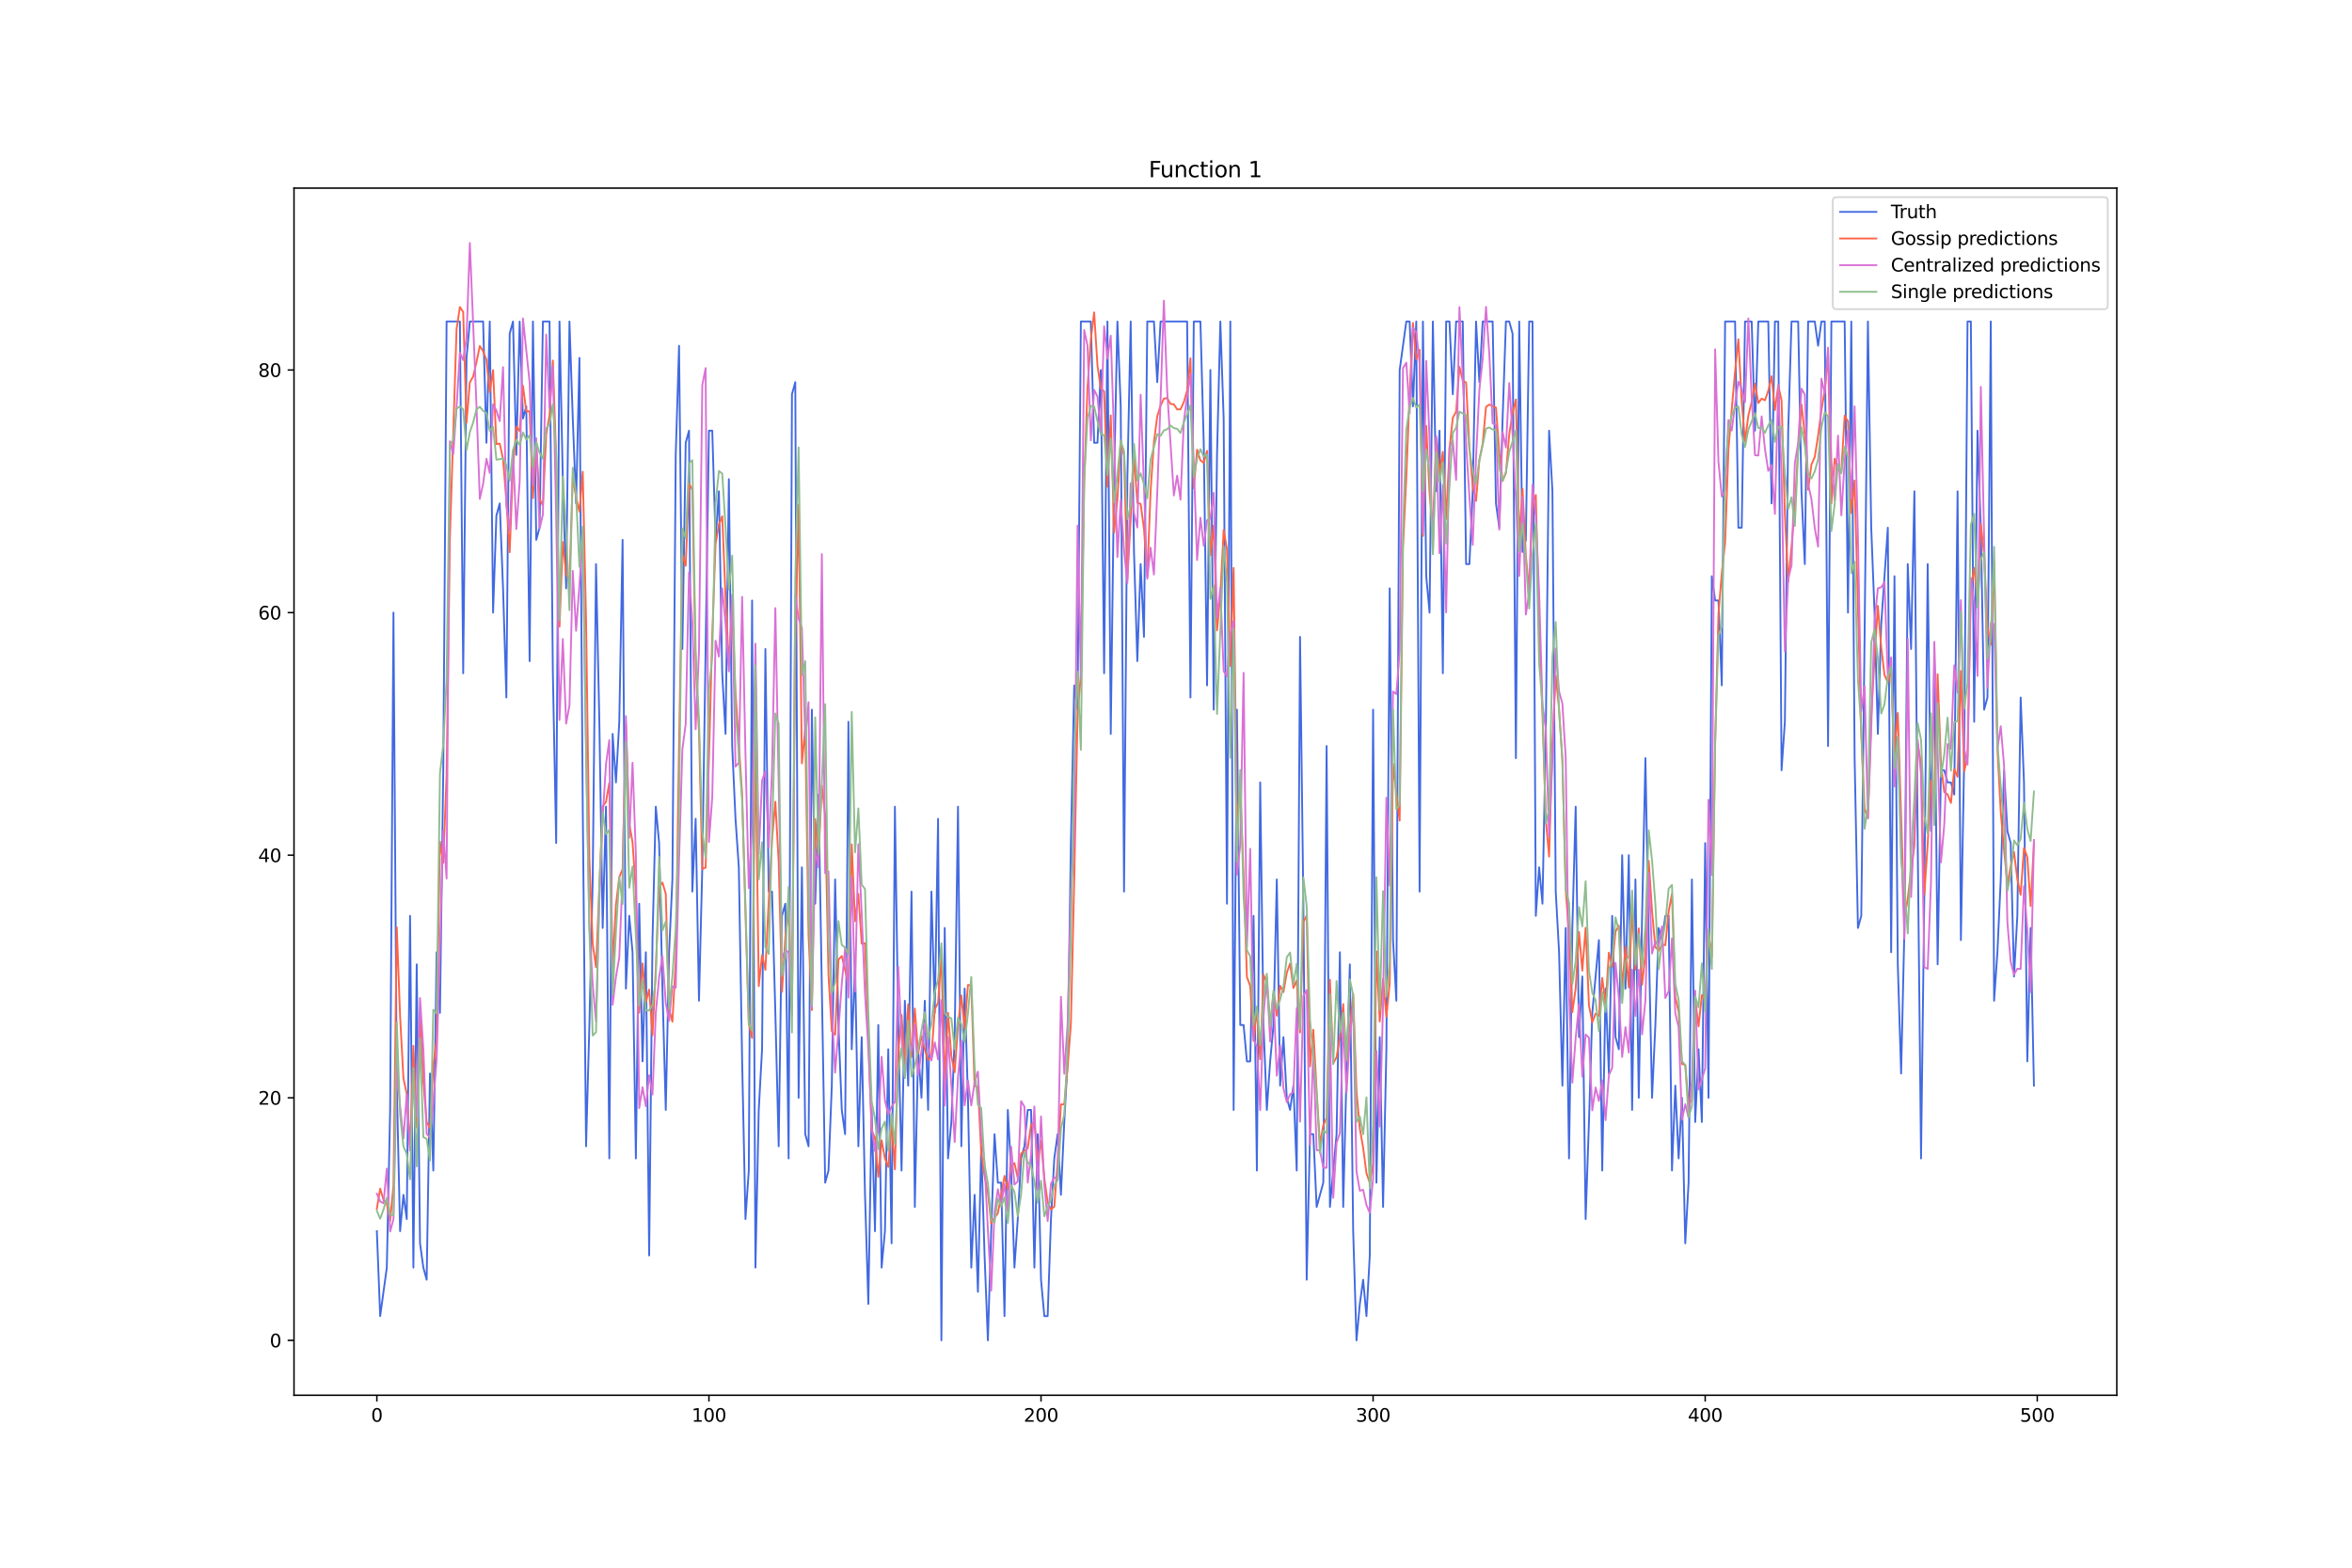 <?xml version="1.0" encoding="utf-8" standalone="no"?>
<!DOCTYPE svg PUBLIC "-//W3C//DTD SVG 1.1//EN"
  "http://www.w3.org/Graphics/SVG/1.1/DTD/svg11.dtd">
<svg xmlns:xlink="http://www.w3.org/1999/xlink" width="1296pt" height="864pt" viewBox="0 0 1296 864" xmlns="http://www.w3.org/2000/svg" version="1.1">
 <defs>
  <style type="text/css">*{stroke-linejoin: round; stroke-linecap: butt}</style>
 </defs>
 <g id="figure_1">
  <g id="patch_1">
   <path d="M 0 864 
L 1296 864 
L 1296 0 
L 0 0 
z
" style="fill: #ffffff"/>
  </g>
  <g id="axes_1">
   <g id="patch_2">
    <path d="M 162 768.96 
L 1166.4 768.96 
L 1166.4 103.68 
L 162 103.68 
z
" style="fill: #ffffff"/>
   </g>
   <g id="matplotlib.axis_1">
    <g id="xtick_1">
     <g id="line2d_1">
      <defs>
       <path id="m1668a99916" d="M 0 0 
L 0 3.5 
" style="stroke: #000000; stroke-width: 0.8"/>
      </defs>
      <g>
       <use xlink:href="#m1668a99916" x="207.655" y="768.96" style="stroke: #000000; stroke-width: 0.8"/>
      </g>
     </g>
     <g id="text_1">
      <!-- 0 -->
      <g transform="translate(204.473 783.558) scale(0.1 -0.1)">
       <defs>
        <path id="DejaVuSans-30" d="M 2034 4250 
Q 1547 4250 1301 3770 
Q 1056 3291 1056 2328 
Q 1056 1369 1301 889 
Q 1547 409 2034 409 
Q 2525 409 2770 889 
Q 3016 1369 3016 2328 
Q 3016 3291 2770 3770 
Q 2525 4250 2034 4250 
z
M 2034 4750 
Q 2819 4750 3233 4129 
Q 3647 3509 3647 2328 
Q 3647 1150 3233 529 
Q 2819 -91 2034 -91 
Q 1250 -91 836 529 
Q 422 1150 422 2328 
Q 422 3509 836 4129 
Q 1250 4750 2034 4750 
z
" transform="scale(0.016)"/>
       </defs>
       <use xlink:href="#DejaVuSans-30"/>
      </g>
     </g>
    </g>
    <g id="xtick_2">
     <g id="line2d_2">
      <g>
       <use xlink:href="#m1668a99916" x="390.639" y="768.96" style="stroke: #000000; stroke-width: 0.8"/>
      </g>
     </g>
     <g id="text_2">
      <!-- 100 -->
      <g transform="translate(381.095 783.558) scale(0.1 -0.1)">
       <defs>
        <path id="DejaVuSans-31" d="M 794 531 
L 1825 531 
L 1825 4091 
L 703 3866 
L 703 4441 
L 1819 4666 
L 2450 4666 
L 2450 531 
L 3481 531 
L 3481 0 
L 794 0 
L 794 531 
z
" transform="scale(0.016)"/>
       </defs>
       <use xlink:href="#DejaVuSans-31"/>
       <use xlink:href="#DejaVuSans-30" x="63.623"/>
       <use xlink:href="#DejaVuSans-30" x="127.246"/>
      </g>
     </g>
    </g>
    <g id="xtick_3">
     <g id="line2d_3">
      <g>
       <use xlink:href="#m1668a99916" x="573.623" y="768.96" style="stroke: #000000; stroke-width: 0.8"/>
      </g>
     </g>
     <g id="text_3">
      <!-- 200 -->
      <g transform="translate(564.079 783.558) scale(0.1 -0.1)">
       <defs>
        <path id="DejaVuSans-32" d="M 1228 531 
L 3431 531 
L 3431 0 
L 469 0 
L 469 531 
Q 828 903 1448 1529 
Q 2069 2156 2228 2338 
Q 2531 2678 2651 2914 
Q 2772 3150 2772 3378 
Q 2772 3750 2511 3984 
Q 2250 4219 1831 4219 
Q 1534 4219 1204 4116 
Q 875 4013 500 3803 
L 500 4441 
Q 881 4594 1212 4672 
Q 1544 4750 1819 4750 
Q 2544 4750 2975 4387 
Q 3406 4025 3406 3419 
Q 3406 3131 3298 2873 
Q 3191 2616 2906 2266 
Q 2828 2175 2409 1742 
Q 1991 1309 1228 531 
z
" transform="scale(0.016)"/>
       </defs>
       <use xlink:href="#DejaVuSans-32"/>
       <use xlink:href="#DejaVuSans-30" x="63.623"/>
       <use xlink:href="#DejaVuSans-30" x="127.246"/>
      </g>
     </g>
    </g>
    <g id="xtick_4">
     <g id="line2d_4">
      <g>
       <use xlink:href="#m1668a99916" x="756.607" y="768.96" style="stroke: #000000; stroke-width: 0.8"/>
      </g>
     </g>
     <g id="text_4">
      <!-- 300 -->
      <g transform="translate(747.063 783.558) scale(0.1 -0.1)">
       <defs>
        <path id="DejaVuSans-33" d="M 2597 2516 
Q 3050 2419 3304 2112 
Q 3559 1806 3559 1356 
Q 3559 666 3084 287 
Q 2609 -91 1734 -91 
Q 1441 -91 1130 -33 
Q 819 25 488 141 
L 488 750 
Q 750 597 1062 519 
Q 1375 441 1716 441 
Q 2309 441 2620 675 
Q 2931 909 2931 1356 
Q 2931 1769 2642 2001 
Q 2353 2234 1838 2234 
L 1294 2234 
L 1294 2753 
L 1863 2753 
Q 2328 2753 2575 2939 
Q 2822 3125 2822 3475 
Q 2822 3834 2567 4026 
Q 2313 4219 1838 4219 
Q 1578 4219 1281 4162 
Q 984 4106 628 3988 
L 628 4550 
Q 988 4650 1302 4700 
Q 1616 4750 1894 4750 
Q 2613 4750 3031 4423 
Q 3450 4097 3450 3541 
Q 3450 3153 3228 2886 
Q 3006 2619 2597 2516 
z
" transform="scale(0.016)"/>
       </defs>
       <use xlink:href="#DejaVuSans-33"/>
       <use xlink:href="#DejaVuSans-30" x="63.623"/>
       <use xlink:href="#DejaVuSans-30" x="127.246"/>
      </g>
     </g>
    </g>
    <g id="xtick_5">
     <g id="line2d_5">
      <g>
       <use xlink:href="#m1668a99916" x="939.591" y="768.96" style="stroke: #000000; stroke-width: 0.8"/>
      </g>
     </g>
     <g id="text_5">
      <!-- 400 -->
      <g transform="translate(930.047 783.558) scale(0.1 -0.1)">
       <defs>
        <path id="DejaVuSans-34" d="M 2419 4116 
L 825 1625 
L 2419 1625 
L 2419 4116 
z
M 2253 4666 
L 3047 4666 
L 3047 1625 
L 3713 1625 
L 3713 1100 
L 3047 1100 
L 3047 0 
L 2419 0 
L 2419 1100 
L 313 1100 
L 313 1709 
L 2253 4666 
z
" transform="scale(0.016)"/>
       </defs>
       <use xlink:href="#DejaVuSans-34"/>
       <use xlink:href="#DejaVuSans-30" x="63.623"/>
       <use xlink:href="#DejaVuSans-30" x="127.246"/>
      </g>
     </g>
    </g>
    <g id="xtick_6">
     <g id="line2d_6">
      <g>
       <use xlink:href="#m1668a99916" x="1122.575" y="768.96" style="stroke: #000000; stroke-width: 0.8"/>
      </g>
     </g>
     <g id="text_6">
      <!-- 500 -->
      <g transform="translate(1113.032 783.558) scale(0.1 -0.1)">
       <defs>
        <path id="DejaVuSans-35" d="M 691 4666 
L 3169 4666 
L 3169 4134 
L 1269 4134 
L 1269 2991 
Q 1406 3038 1543 3061 
Q 1681 3084 1819 3084 
Q 2600 3084 3056 2656 
Q 3513 2228 3513 1497 
Q 3513 744 3044 326 
Q 2575 -91 1722 -91 
Q 1428 -91 1123 -41 
Q 819 9 494 109 
L 494 744 
Q 775 591 1075 516 
Q 1375 441 1709 441 
Q 2250 441 2565 725 
Q 2881 1009 2881 1497 
Q 2881 1984 2565 2268 
Q 2250 2553 1709 2553 
Q 1456 2553 1204 2497 
Q 953 2441 691 2322 
L 691 4666 
z
" transform="scale(0.016)"/>
       </defs>
       <use xlink:href="#DejaVuSans-35"/>
       <use xlink:href="#DejaVuSans-30" x="63.623"/>
       <use xlink:href="#DejaVuSans-30" x="127.246"/>
      </g>
     </g>
    </g>
   </g>
   <g id="matplotlib.axis_2">
    <g id="ytick_1">
     <g id="line2d_7">
      <defs>
       <path id="mdde381300b" d="M 0 0 
L -3.5 0 
" style="stroke: #000000; stroke-width: 0.8"/>
      </defs>
      <g>
       <use xlink:href="#mdde381300b" x="162" y="738.72" style="stroke: #000000; stroke-width: 0.8"/>
      </g>
     </g>
     <g id="text_7">
      <!-- 0 -->
      <g transform="translate(148.637 742.519) scale(0.1 -0.1)">
       <use xlink:href="#DejaVuSans-30"/>
      </g>
     </g>
    </g>
    <g id="ytick_2">
     <g id="line2d_8">
      <g>
       <use xlink:href="#mdde381300b" x="162" y="605.022" style="stroke: #000000; stroke-width: 0.8"/>
      </g>
     </g>
     <g id="text_8">
      <!-- 20 -->
      <g transform="translate(142.275 608.821) scale(0.1 -0.1)">
       <use xlink:href="#DejaVuSans-32"/>
       <use xlink:href="#DejaVuSans-30" x="63.623"/>
      </g>
     </g>
    </g>
    <g id="ytick_3">
     <g id="line2d_9">
      <g>
       <use xlink:href="#mdde381300b" x="162" y="471.323" style="stroke: #000000; stroke-width: 0.8"/>
      </g>
     </g>
     <g id="text_9">
      <!-- 40 -->
      <g transform="translate(142.275 475.122) scale(0.1 -0.1)">
       <use xlink:href="#DejaVuSans-34"/>
       <use xlink:href="#DejaVuSans-30" x="63.623"/>
      </g>
     </g>
    </g>
    <g id="ytick_4">
     <g id="line2d_10">
      <g>
       <use xlink:href="#mdde381300b" x="162" y="337.625" style="stroke: #000000; stroke-width: 0.8"/>
      </g>
     </g>
     <g id="text_10">
      <!-- 60 -->
      <g transform="translate(142.275 341.424) scale(0.1 -0.1)">
       <defs>
        <path id="DejaVuSans-36" d="M 2113 2584 
Q 1688 2584 1439 2293 
Q 1191 2003 1191 1497 
Q 1191 994 1439 701 
Q 1688 409 2113 409 
Q 2538 409 2786 701 
Q 3034 994 3034 1497 
Q 3034 2003 2786 2293 
Q 2538 2584 2113 2584 
z
M 3366 4563 
L 3366 3988 
Q 3128 4100 2886 4159 
Q 2644 4219 2406 4219 
Q 1781 4219 1451 3797 
Q 1122 3375 1075 2522 
Q 1259 2794 1537 2939 
Q 1816 3084 2150 3084 
Q 2853 3084 3261 2657 
Q 3669 2231 3669 1497 
Q 3669 778 3244 343 
Q 2819 -91 2113 -91 
Q 1303 -91 875 529 
Q 447 1150 447 2328 
Q 447 3434 972 4092 
Q 1497 4750 2381 4750 
Q 2619 4750 2861 4703 
Q 3103 4656 3366 4563 
z
" transform="scale(0.016)"/>
       </defs>
       <use xlink:href="#DejaVuSans-36"/>
       <use xlink:href="#DejaVuSans-30" x="63.623"/>
      </g>
     </g>
    </g>
    <g id="ytick_5">
     <g id="line2d_11">
      <g>
       <use xlink:href="#mdde381300b" x="162" y="203.926" style="stroke: #000000; stroke-width: 0.8"/>
      </g>
     </g>
     <g id="text_11">
      <!-- 80 -->
      <g transform="translate(142.275 207.726) scale(0.1 -0.1)">
       <defs>
        <path id="DejaVuSans-38" d="M 2034 2216 
Q 1584 2216 1326 1975 
Q 1069 1734 1069 1313 
Q 1069 891 1326 650 
Q 1584 409 2034 409 
Q 2484 409 2743 651 
Q 3003 894 3003 1313 
Q 3003 1734 2745 1975 
Q 2488 2216 2034 2216 
z
M 1403 2484 
Q 997 2584 770 2862 
Q 544 3141 544 3541 
Q 544 4100 942 4425 
Q 1341 4750 2034 4750 
Q 2731 4750 3128 4425 
Q 3525 4100 3525 3541 
Q 3525 3141 3298 2862 
Q 3072 2584 2669 2484 
Q 3125 2378 3379 2068 
Q 3634 1759 3634 1313 
Q 3634 634 3220 271 
Q 2806 -91 2034 -91 
Q 1263 -91 848 271 
Q 434 634 434 1313 
Q 434 1759 690 2068 
Q 947 2378 1403 2484 
z
M 1172 3481 
Q 1172 3119 1398 2916 
Q 1625 2713 2034 2713 
Q 2441 2713 2670 2916 
Q 2900 3119 2900 3481 
Q 2900 3844 2670 4047 
Q 2441 4250 2034 4250 
Q 1625 4250 1398 4047 
Q 1172 3844 1172 3481 
z
" transform="scale(0.016)"/>
       </defs>
       <use xlink:href="#DejaVuSans-38"/>
       <use xlink:href="#DejaVuSans-30" x="63.623"/>
      </g>
     </g>
    </g>
   </g>
   <g id="line2d_12">
    <path d="M 207.655 678.556 
L 209.484 725.35 
L 213.144 698.61 
L 214.974 611.706 
L 216.804 337.625 
L 218.634 598.337 
L 220.463 678.556 
L 222.293 658.501 
L 224.123 671.871 
L 225.953 504.748 
L 227.783 698.61 
L 229.613 531.487 
L 231.442 685.241 
L 233.272 698.61 
L 235.102 705.295 
L 236.932 591.652 
L 238.762 645.131 
L 240.592 524.803 
L 242.422 558.227 
L 244.251 424.529 
L 246.081 177.187 
L 253.401 177.187 
L 255.23 371.049 
L 257.06 197.241 
L 258.89 177.187 
L 266.209 177.187 
L 268.039 244.036 
L 269.869 177.187 
L 271.699 337.625 
L 273.529 284.145 
L 275.359 277.46 
L 277.189 324.255 
L 279.018 384.419 
L 280.848 183.872 
L 282.678 177.187 
L 284.508 250.721 
L 286.338 177.187 
L 288.168 230.666 
L 289.997 223.981 
L 291.827 364.364 
L 293.657 177.187 
L 295.487 297.515 
L 297.317 290.83 
L 299.147 177.187 
L 302.806 177.187 
L 304.636 371.049 
L 306.466 464.638 
L 308.296 177.187 
L 310.126 264.091 
L 311.956 324.255 
L 313.785 177.187 
L 315.615 230.666 
L 317.445 277.46 
L 319.275 197.241 
L 321.105 444.583 
L 322.935 631.761 
L 324.764 564.912 
L 326.594 484.693 
L 328.424 310.885 
L 330.254 397.789 
L 332.084 511.433 
L 333.914 444.583 
L 335.743 638.446 
L 337.573 404.474 
L 339.403 431.214 
L 341.233 397.789 
L 343.063 297.515 
L 344.893 544.857 
L 346.723 504.748 
L 348.552 524.803 
L 350.382 638.446 
L 352.212 498.063 
L 354.042 584.967 
L 355.872 524.803 
L 357.702 691.926 
L 359.531 518.118 
L 361.361 444.583 
L 363.191 464.638 
L 365.021 544.857 
L 366.851 611.706 
L 368.681 524.803 
L 370.51 484.693 
L 372.34 250.721 
L 374.17 190.556 
L 376 357.679 
L 377.83 244.036 
L 379.66 237.351 
L 381.489 491.378 
L 383.319 451.268 
L 385.149 551.542 
L 386.979 478.008 
L 390.639 237.351 
L 392.469 237.351 
L 394.298 297.515 
L 396.128 270.775 
L 397.958 371.049 
L 399.788 404.474 
L 401.618 264.091 
L 403.448 411.159 
L 405.277 451.268 
L 407.107 478.008 
L 408.937 584.967 
L 410.767 671.871 
L 412.597 645.131 
L 414.427 330.94 
L 416.256 698.61 
L 418.086 611.706 
L 419.916 578.282 
L 421.746 357.679 
L 423.576 491.378 
L 425.406 491.378 
L 427.236 558.227 
L 429.065 631.761 
L 430.895 504.748 
L 432.725 498.063 
L 434.555 638.446 
L 436.385 217.296 
L 438.215 210.611 
L 440.044 605.022 
L 441.874 478.008 
L 443.704 625.076 
L 445.534 631.761 
L 447.364 391.104 
L 449.194 498.063 
L 451.023 437.899 
L 454.683 651.816 
L 456.513 645.131 
L 458.343 598.337 
L 460.173 484.693 
L 462.003 564.912 
L 463.832 611.706 
L 465.662 625.076 
L 467.492 397.789 
L 469.322 578.282 
L 471.152 531.487 
L 472.982 631.761 
L 474.811 571.597 
L 476.641 658.501 
L 478.471 718.665 
L 480.301 611.706 
L 482.131 678.556 
L 483.961 564.912 
L 485.79 698.61 
L 487.62 678.556 
L 489.45 578.282 
L 491.28 685.241 
L 493.11 444.583 
L 494.94 564.912 
L 496.77 645.131 
L 498.599 551.542 
L 500.429 598.337 
L 502.259 491.378 
L 504.089 665.186 
L 505.919 578.282 
L 507.749 605.022 
L 509.578 551.542 
L 511.408 611.706 
L 513.238 491.378 
L 515.068 558.227 
L 516.898 451.268 
L 518.728 738.72 
L 520.557 511.433 
L 522.387 638.446 
L 524.217 618.391 
L 526.047 571.597 
L 527.877 444.583 
L 529.707 631.761 
L 531.536 544.857 
L 533.366 605.022 
L 535.196 698.61 
L 537.026 658.501 
L 538.856 711.98 
L 540.686 631.761 
L 542.516 691.926 
L 544.345 738.72 
L 546.175 678.556 
L 548.005 625.076 
L 549.835 651.816 
L 551.665 651.816 
L 553.495 725.35 
L 555.324 611.706 
L 557.154 645.131 
L 558.984 698.61 
L 560.814 671.871 
L 562.644 638.446 
L 564.474 631.761 
L 566.303 611.706 
L 568.133 611.706 
L 569.963 698.61 
L 571.793 625.076 
L 573.623 705.295 
L 575.453 725.35 
L 577.283 725.35 
L 579.112 671.871 
L 580.942 638.446 
L 582.772 625.076 
L 584.602 658.501 
L 586.432 618.391 
L 588.262 584.967 
L 590.091 464.638 
L 591.921 377.734 
L 593.751 391.104 
L 595.581 177.187 
L 601.07 177.187 
L 602.9 244.036 
L 604.73 244.036 
L 606.56 203.926 
L 608.39 371.049 
L 610.22 177.187 
L 612.05 404.474 
L 613.879 264.091 
L 615.709 177.187 
L 617.539 223.981 
L 619.369 491.378 
L 621.199 264.091 
L 623.029 177.187 
L 624.858 304.2 
L 626.688 364.364 
L 628.518 310.885 
L 630.348 350.995 
L 632.178 177.187 
L 635.837 177.187 
L 637.667 210.611 
L 639.497 177.187 
L 654.136 177.187 
L 655.966 384.419 
L 657.796 177.187 
L 661.455 177.187 
L 663.285 244.036 
L 665.115 377.734 
L 666.945 203.926 
L 668.775 391.104 
L 670.604 250.721 
L 672.434 177.187 
L 674.264 230.666 
L 676.094 498.063 
L 677.924 177.187 
L 679.754 611.706 
L 681.583 391.104 
L 683.413 564.912 
L 685.243 564.912 
L 687.073 584.967 
L 688.903 584.967 
L 690.733 504.748 
L 692.563 645.131 
L 694.392 431.214 
L 696.222 564.912 
L 698.052 611.706 
L 699.882 584.967 
L 701.712 564.912 
L 703.542 484.693 
L 705.371 598.337 
L 707.201 571.597 
L 709.031 605.022 
L 710.861 611.706 
L 712.691 598.337 
L 714.521 645.131 
L 716.35 350.995 
L 718.18 498.063 
L 720.01 705.295 
L 721.84 625.076 
L 723.67 625.076 
L 725.5 665.186 
L 729.159 651.816 
L 730.989 411.159 
L 732.819 665.186 
L 736.479 625.076 
L 738.309 524.803 
L 740.138 665.186 
L 741.968 591.652 
L 743.798 531.487 
L 745.628 678.556 
L 747.458 738.72 
L 749.288 718.665 
L 751.117 705.295 
L 752.947 725.35 
L 754.777 691.926 
L 756.607 391.104 
L 758.437 651.816 
L 760.267 571.597 
L 762.097 665.186 
L 763.926 578.282 
L 765.756 324.255 
L 767.586 518.118 
L 769.416 551.542 
L 771.246 203.926 
L 774.905 177.187 
L 776.735 177.187 
L 778.565 223.981 
L 780.395 177.187 
L 782.225 491.378 
L 784.055 177.187 
L 785.884 317.57 
L 787.714 337.625 
L 789.544 177.187 
L 791.374 270.775 
L 793.204 237.351 
L 795.034 371.049 
L 796.864 177.187 
L 798.693 177.187 
L 800.523 217.296 
L 802.353 177.187 
L 806.013 177.187 
L 807.843 310.885 
L 809.672 310.885 
L 811.502 270.775 
L 813.332 177.187 
L 815.162 210.611 
L 816.992 177.187 
L 822.481 177.187 
L 824.311 277.46 
L 826.141 290.83 
L 827.971 230.666 
L 829.801 177.187 
L 831.63 177.187 
L 833.46 183.872 
L 835.29 417.844 
L 837.12 177.187 
L 838.95 304.2 
L 840.78 297.515 
L 842.61 177.187 
L 844.439 177.187 
L 846.269 504.748 
L 848.099 478.008 
L 849.929 498.063 
L 851.759 404.474 
L 853.589 237.351 
L 855.418 270.775 
L 857.248 491.378 
L 859.078 524.803 
L 860.908 598.337 
L 862.738 511.433 
L 864.568 638.446 
L 866.397 511.433 
L 868.227 444.583 
L 870.057 571.597 
L 871.887 538.172 
L 873.717 671.871 
L 875.547 618.391 
L 877.377 558.227 
L 881.036 518.118 
L 882.866 645.131 
L 884.696 544.857 
L 886.526 591.652 
L 888.356 504.748 
L 890.185 571.597 
L 892.015 578.282 
L 893.845 471.323 
L 895.675 544.857 
L 897.505 471.323 
L 899.335 611.706 
L 901.164 484.693 
L 902.994 605.022 
L 904.824 504.748 
L 906.654 417.844 
L 908.484 518.118 
L 910.314 605.022 
L 912.144 564.912 
L 913.973 511.433 
L 915.803 518.118 
L 917.633 504.748 
L 919.463 504.748 
L 921.293 645.131 
L 923.123 598.337 
L 924.952 638.446 
L 926.782 605.022 
L 928.612 685.241 
L 930.442 651.816 
L 932.272 484.693 
L 934.102 618.391 
L 935.931 578.282 
L 937.761 618.391 
L 939.591 464.638 
L 941.421 605.022 
L 943.251 317.57 
L 945.081 330.94 
L 946.911 330.94 
L 948.74 377.734 
L 950.57 177.187 
L 956.06 177.187 
L 957.89 290.83 
L 959.719 290.83 
L 961.549 177.187 
L 965.209 177.187 
L 967.039 237.351 
L 968.869 177.187 
L 974.358 177.187 
L 976.188 277.46 
L 978.018 177.187 
L 979.848 177.187 
L 981.678 424.529 
L 983.507 397.789 
L 985.337 237.351 
L 987.167 177.187 
L 990.827 177.187 
L 992.657 270.775 
L 994.486 310.885 
L 996.316 177.187 
L 999.976 177.187 
L 1001.806 190.556 
L 1003.636 177.187 
L 1005.465 177.187 
L 1007.295 411.159 
L 1009.125 177.187 
L 1016.444 177.187 
L 1018.274 337.625 
L 1020.104 177.187 
L 1021.934 417.844 
L 1023.764 511.433 
L 1025.594 504.748 
L 1027.424 350.995 
L 1029.253 177.187 
L 1031.083 290.83 
L 1032.913 337.625 
L 1034.743 404.474 
L 1036.573 344.31 
L 1040.232 290.83 
L 1042.062 524.803 
L 1043.892 317.57 
L 1045.722 531.487 
L 1047.552 591.652 
L 1049.382 511.433 
L 1051.211 310.885 
L 1053.041 357.679 
L 1054.871 270.775 
L 1056.701 464.638 
L 1058.531 638.446 
L 1060.361 491.378 
L 1062.191 310.885 
L 1064.02 457.953 
L 1065.85 364.364 
L 1067.68 531.487 
L 1069.51 424.529 
L 1071.34 424.529 
L 1073.17 431.214 
L 1074.999 431.214 
L 1076.829 437.899 
L 1078.659 270.775 
L 1080.489 518.118 
L 1082.319 417.844 
L 1084.149 177.187 
L 1085.978 177.187 
L 1087.808 397.789 
L 1089.638 237.351 
L 1091.468 290.83 
L 1093.298 391.104 
L 1095.128 384.419 
L 1096.958 177.187 
L 1098.787 551.542 
L 1100.617 524.803 
L 1102.447 484.693 
L 1104.277 424.529 
L 1106.107 457.953 
L 1107.937 464.638 
L 1109.766 538.172 
L 1111.596 504.748 
L 1113.426 384.419 
L 1115.256 431.214 
L 1117.086 584.967 
L 1118.916 511.433 
L 1120.745 598.337 
L 1120.745 598.337 
" clip-path="url(#p759cbd7db4)" style="fill: none; stroke: #4169e1; stroke-linecap: square"/>
   </g>
   <g id="line2d_13">
    <path d="M 207.655 666.164 
L 209.484 655.101 
L 211.314 661.238 
L 213.144 663.404 
L 214.974 672.876 
L 216.804 653.234 
L 218.634 511.134 
L 220.463 560.173 
L 222.293 594.164 
L 224.123 602.915 
L 225.953 632.313 
L 227.783 576.351 
L 229.613 621.458 
L 231.442 558.398 
L 233.272 596.232 
L 235.102 618.482 
L 236.932 621.651 
L 238.762 587.306 
L 240.592 572.982 
L 242.422 463.86 
L 244.251 475.482 
L 246.081 427.114 
L 247.911 296.377 
L 251.571 181.547 
L 253.401 169.207 
L 255.23 171.974 
L 257.06 232.968 
L 258.89 210.769 
L 260.72 207.519 
L 262.55 199.584 
L 264.38 190.692 
L 266.209 193.554 
L 268.039 198.325 
L 269.869 216.138 
L 271.699 203.99 
L 273.529 244.721 
L 275.359 244.472 
L 277.189 253.028 
L 279.018 276.082 
L 280.848 304.345 
L 282.678 257.758 
L 284.508 235.105 
L 286.338 237.556 
L 288.168 212.617 
L 289.997 226.787 
L 291.827 226.616 
L 293.657 274.555 
L 295.487 245.406 
L 297.317 275.064 
L 299.147 278.597 
L 300.976 239.526 
L 302.806 228.768 
L 304.636 198.705 
L 306.466 252.794 
L 308.296 345.399 
L 310.126 298.716 
L 311.956 316.473 
L 313.785 319.894 
L 315.615 262.379 
L 317.445 274.268 
L 319.275 281.959 
L 321.105 259.973 
L 322.935 341.501 
L 324.764 473.317 
L 326.594 520.228 
L 328.424 533.008 
L 332.084 444.538 
L 333.914 441.912 
L 335.743 431.481 
L 337.573 533.048 
L 339.403 498.686 
L 341.233 483.465 
L 343.063 479.084 
L 344.893 399.123 
L 346.723 453.806 
L 348.552 464.235 
L 350.382 491.722 
L 352.212 558.166 
L 354.042 530.964 
L 355.872 552.282 
L 357.702 545.373 
L 359.531 570.565 
L 361.361 533.719 
L 363.191 488.944 
L 365.021 486.392 
L 366.851 492.566 
L 368.681 556.113 
L 370.51 563.081 
L 372.34 529.679 
L 374.17 411.019 
L 376 305.651 
L 377.83 311.789 
L 379.66 266.45 
L 381.489 269.887 
L 383.319 366.812 
L 385.149 403.02 
L 386.979 478.928 
L 388.809 478.148 
L 390.639 418.466 
L 392.469 349.701 
L 394.298 299.729 
L 396.128 289.163 
L 397.958 284.545 
L 399.788 328.686 
L 401.618 366.246 
L 403.448 334.329 
L 405.277 381.554 
L 408.937 437.963 
L 410.767 503.374 
L 412.597 564.054 
L 414.427 572.088 
L 416.256 405.287 
L 418.086 543.48 
L 419.916 526.344 
L 421.746 534.53 
L 423.576 496.988 
L 425.406 462.729 
L 427.236 441.87 
L 429.065 474.994 
L 430.895 546.638 
L 432.725 516.603 
L 434.555 500.997 
L 436.385 555.221 
L 438.215 354.748 
L 440.044 278.221 
L 441.874 420.714 
L 443.704 401.347 
L 445.534 515.651 
L 447.364 556.684 
L 449.194 451.396 
L 451.023 472.896 
L 452.853 432.85 
L 454.683 449.356 
L 456.513 537.283 
L 458.343 568.362 
L 460.173 570.298 
L 462.003 528.918 
L 463.832 526.876 
L 467.492 542.262 
L 469.322 465.395 
L 471.152 507.718 
L 472.982 492.667 
L 474.811 520.133 
L 476.641 519.829 
L 480.301 623.101 
L 482.131 627.114 
L 483.961 648.644 
L 485.79 628.424 
L 487.62 638.375 
L 489.45 643.131 
L 491.28 618.874 
L 493.11 644.461 
L 494.94 580.279 
L 496.77 559.361 
L 498.599 588.685 
L 500.429 553.456 
L 502.259 582.633 
L 504.089 555.844 
L 505.919 580.571 
L 507.749 571.049 
L 509.578 578.349 
L 511.408 584.214 
L 513.238 582.434 
L 515.068 556.234 
L 516.898 552.701 
L 518.728 526.737 
L 520.557 596.005 
L 522.387 558.226 
L 524.217 582.148 
L 526.047 590.927 
L 527.877 565.397 
L 529.707 548.621 
L 531.536 566.954 
L 533.366 542.856 
L 535.196 542.992 
L 537.026 598.551 
L 538.856 599.014 
L 540.686 635.475 
L 542.516 648.188 
L 544.345 657.265 
L 546.175 674.297 
L 548.005 671.001 
L 549.835 668.758 
L 551.665 658.898 
L 553.495 648.07 
L 555.324 655.631 
L 557.154 642.729 
L 558.984 640.983 
L 560.814 649.304 
L 562.644 635.803 
L 564.474 634.221 
L 566.303 632.848 
L 568.133 619.906 
L 569.963 618.54 
L 571.793 639.525 
L 573.623 628.85 
L 575.453 649.378 
L 577.283 662.679 
L 579.112 666.529 
L 580.942 665.041 
L 582.772 640.123 
L 584.602 608.69 
L 586.432 608.602 
L 588.262 588.476 
L 590.091 563.95 
L 591.921 484.679 
L 593.751 394.974 
L 595.581 371.662 
L 597.411 266.362 
L 599.241 213.551 
L 601.07 187.007 
L 602.9 172.168 
L 604.73 201.49 
L 606.56 214.018 
L 608.39 215.722 
L 610.22 268.29 
L 612.05 228.92 
L 613.879 293.495 
L 615.709 275.382 
L 617.539 243.045 
L 619.369 251.181 
L 621.199 319.25 
L 623.029 286.293 
L 624.858 251.19 
L 626.688 277.121 
L 628.518 277.7 
L 630.348 291.476 
L 632.178 317.8 
L 634.008 270.483 
L 635.837 243.813 
L 637.667 229.391 
L 639.497 223.56 
L 641.327 219.681 
L 643.157 219.37 
L 644.987 222.638 
L 646.817 222.805 
L 648.646 225.658 
L 650.476 225.616 
L 652.306 221.617 
L 654.136 215.203 
L 655.966 197.448 
L 657.796 269.084 
L 659.625 247.826 
L 661.455 253.732 
L 663.285 255.041 
L 665.115 248.469 
L 666.945 306.058 
L 668.775 289.631 
L 670.604 347.437 
L 672.434 327.762 
L 674.264 292.074 
L 676.094 302.835 
L 677.924 367.032 
L 679.754 313.029 
L 681.583 453.579 
L 683.413 433.906 
L 685.243 482.068 
L 687.073 538.432 
L 688.903 543.448 
L 690.733 573.741 
L 692.563 556.466 
L 694.392 583.815 
L 696.222 537.244 
L 698.052 541.594 
L 699.882 565.265 
L 701.712 547.682 
L 703.542 559.796 
L 705.371 543.293 
L 707.201 546.767 
L 709.031 536.197 
L 710.861 531.027 
L 712.691 544.487 
L 714.521 540.401 
L 716.35 569.032 
L 718.18 508.22 
L 720.01 504.655 
L 721.84 587.754 
L 723.67 567.511 
L 725.5 601.364 
L 727.33 630.901 
L 729.159 620.106 
L 730.989 616.141 
L 732.819 540.01 
L 734.649 586.035 
L 736.479 582.626 
L 738.309 571.81 
L 740.138 553.337 
L 741.968 584.524 
L 743.798 567.232 
L 745.628 547.744 
L 747.458 601.364 
L 749.288 621.993 
L 751.117 632.497 
L 752.947 646.574 
L 754.777 651.879 
L 756.607 641.215 
L 758.437 524.34 
L 760.267 562.993 
L 762.097 539.497 
L 763.926 560.355 
L 765.756 541.81 
L 767.586 420.9 
L 769.416 437.158 
L 771.246 452.282 
L 773.076 301.852 
L 774.905 262.888 
L 776.735 216.755 
L 778.565 178.007 
L 780.395 198.085 
L 782.225 192.774 
L 784.055 295.394 
L 785.884 234.677 
L 787.714 271.913 
L 789.544 292.508 
L 791.374 241.44 
L 793.204 260.879 
L 795.034 249.037 
L 796.864 286.104 
L 798.693 247.579 
L 800.523 230.193 
L 802.353 226.903 
L 804.183 202.131 
L 806.013 209.762 
L 807.843 210.845 
L 809.672 246.483 
L 811.502 267.843 
L 813.332 276.066 
L 815.162 253.495 
L 816.992 244.437 
L 818.822 224.247 
L 820.651 222.961 
L 824.311 224.636 
L 826.141 249.588 
L 827.971 265.037 
L 829.801 260.71 
L 831.63 239.399 
L 833.46 227.501 
L 835.29 220.137 
L 837.12 296.142 
L 838.95 269.424 
L 840.78 306.276 
L 842.61 325.325 
L 844.439 278.145 
L 846.269 272.788 
L 848.099 348.175 
L 849.929 393.568 
L 851.759 451.622 
L 853.589 472.112 
L 855.418 409.092 
L 857.248 372.329 
L 859.078 390.514 
L 860.908 419.273 
L 862.738 490.052 
L 864.568 515.693 
L 866.397 557.836 
L 868.227 544.774 
L 870.057 513.633 
L 871.887 534.976 
L 873.717 511.316 
L 875.547 554.096 
L 877.377 563.406 
L 879.206 558.607 
L 881.036 559.903 
L 882.866 538.962 
L 884.696 553.76 
L 886.526 525.022 
L 888.356 532.717 
L 890.185 513.355 
L 892.015 510.135 
L 893.845 544.356 
L 895.675 521.708 
L 897.505 544.188 
L 899.335 500.829 
L 901.164 534.497 
L 902.994 511.656 
L 904.824 542.717 
L 906.654 525.833 
L 908.484 474.407 
L 910.314 502.204 
L 912.144 522.003 
L 913.973 523.892 
L 915.803 520.678 
L 917.633 520.89 
L 919.463 502.407 
L 921.293 492.656 
L 923.123 549.531 
L 924.952 557.444 
L 926.782 586.389 
L 928.612 586.875 
L 930.442 608.379 
L 932.272 606.372 
L 934.102 550.786 
L 935.931 565.682 
L 937.761 548.419 
L 939.591 551.284 
L 941.421 514.44 
L 943.251 527.242 
L 945.081 409.28 
L 946.911 338.204 
L 948.74 315.935 
L 950.57 299.172 
L 952.4 247.882 
L 954.23 225.539 
L 956.06 204.829 
L 957.89 186.94 
L 959.719 221.17 
L 961.549 243.253 
L 963.379 228.962 
L 965.209 221.551 
L 967.039 211.456 
L 968.869 222.131 
L 970.698 219.698 
L 972.528 220.594 
L 974.358 215.381 
L 976.188 207.369 
L 978.018 225.999 
L 979.848 212.501 
L 981.678 220.69 
L 983.507 283.553 
L 985.337 320.591 
L 987.167 301.194 
L 988.997 279.4 
L 990.827 247.087 
L 992.657 222.911 
L 994.486 239.607 
L 996.316 269.906 
L 998.146 255.943 
L 999.976 251.866 
L 1001.806 240.089 
L 1003.636 226.143 
L 1005.465 215.149 
L 1007.295 195.426 
L 1009.125 277.512 
L 1010.955 252.776 
L 1012.785 258.975 
L 1014.615 259.794 
L 1016.444 229.042 
L 1018.274 232.292 
L 1020.104 282.785 
L 1021.934 264.791 
L 1025.594 404.114 
L 1027.424 445.729 
L 1029.253 450.821 
L 1031.083 395.035 
L 1032.913 362.384 
L 1034.743 333.886 
L 1036.573 356.618 
L 1038.403 372.029 
L 1040.232 376.116 
L 1042.062 369.222 
L 1043.892 414.947 
L 1045.722 392.897 
L 1049.382 506.115 
L 1051.211 495.456 
L 1053.041 479.311 
L 1054.871 466.171 
L 1056.701 410.097 
L 1058.531 420.537 
L 1060.361 492.892 
L 1062.191 465.185 
L 1064.02 430.115 
L 1065.85 441.233 
L 1067.68 371.574 
L 1069.51 421.325 
L 1071.34 436.587 
L 1073.17 437.821 
L 1074.999 442.523 
L 1076.829 423.866 
L 1078.659 428.145 
L 1080.489 369.787 
L 1082.319 424.964 
L 1084.149 417.142 
L 1085.978 324.425 
L 1087.808 313.029 
L 1089.638 329.657 
L 1091.468 288.798 
L 1093.298 305.799 
L 1095.128 345.409 
L 1096.958 355.312 
L 1098.787 309.309 
L 1100.617 412.757 
L 1102.447 447.469 
L 1104.277 468.355 
L 1106.107 487.25 
L 1107.937 477.492 
L 1109.766 469.484 
L 1111.596 484.452 
L 1113.426 493.164 
L 1115.256 467.337 
L 1117.086 472.427 
L 1118.916 499.368 
L 1120.745 464.443 
L 1120.745 464.443 
" clip-path="url(#p759cbd7db4)" style="fill: none; stroke: #ff6347; stroke-linecap: square"/>
   </g>
   <g id="line2d_14">
    <path d="M 207.655 657.863 
L 209.484 662.14 
L 211.314 663.182 
L 213.144 644.062 
L 214.974 678.763 
L 216.804 671.935 
L 218.634 589.203 
L 220.463 609.586 
L 222.293 627.495 
L 224.123 603.186 
L 225.953 634.109 
L 227.783 596.554 
L 229.613 615.433 
L 231.442 550.034 
L 233.272 578.178 
L 235.102 624.861 
L 236.932 627.047 
L 238.762 607.441 
L 240.592 584.131 
L 244.251 457.856 
L 246.081 484.197 
L 247.911 243.168 
L 249.741 250.346 
L 251.571 224.472 
L 253.401 194.312 
L 255.23 198.45 
L 257.06 186.549 
L 258.89 133.92 
L 262.55 223.416 
L 264.38 274.988 
L 266.209 266.628 
L 268.039 252.846 
L 269.869 260.668 
L 271.699 222.819 
L 273.529 226.324 
L 275.359 232.09 
L 277.189 202.342 
L 279.018 278.358 
L 280.848 292.483 
L 282.678 248.742 
L 284.508 291.601 
L 286.338 265.698 
L 288.168 175.495 
L 291.827 210.713 
L 293.657 267.352 
L 295.487 241.509 
L 297.317 291.254 
L 299.147 283.622 
L 300.976 184.358 
L 302.806 224.952 
L 304.636 202.017 
L 306.466 284.305 
L 308.296 396.803 
L 310.126 352.18 
L 311.956 398.824 
L 313.785 388.757 
L 315.615 314.631 
L 317.445 347.668 
L 319.275 322.491 
L 321.105 295.105 
L 322.935 414.321 
L 324.764 510.291 
L 326.594 542.819 
L 328.424 562.927 
L 330.254 496.793 
L 332.084 450.695 
L 333.914 421.219 
L 335.743 407.874 
L 337.573 553.822 
L 339.403 538.305 
L 341.233 527.765 
L 343.063 482.784 
L 344.893 394.627 
L 346.723 461.817 
L 348.552 420.373 
L 350.382 470.963 
L 352.212 610.752 
L 354.042 599.189 
L 355.872 609.654 
L 357.702 592.592 
L 359.531 603.239 
L 361.361 558.222 
L 363.191 538.517 
L 365.021 526.939 
L 366.851 552.753 
L 368.681 562.673 
L 370.51 543.615 
L 372.34 544.395 
L 374.17 474.257 
L 376 413.077 
L 377.83 398.999 
L 379.66 315.44 
L 381.489 342.624 
L 383.319 401.936 
L 385.149 359.251 
L 386.979 212.239 
L 388.809 202.891 
L 390.639 464.086 
L 392.469 439.384 
L 394.298 353.089 
L 396.128 361.851 
L 397.958 324.233 
L 399.788 343.616 
L 401.618 370.044 
L 403.448 327.745 
L 405.277 422.509 
L 407.107 420.375 
L 408.937 328.962 
L 410.767 415.377 
L 412.597 489.525 
L 414.427 454.627 
L 416.256 354.74 
L 418.086 471.016 
L 419.916 430.175 
L 421.746 425.031 
L 423.576 467.04 
L 425.406 424.348 
L 427.236 335.146 
L 430.895 528.47 
L 432.725 523.401 
L 434.555 524.952 
L 436.385 559.358 
L 438.215 327.862 
L 440.044 340.831 
L 441.874 346.224 
L 443.704 407.061 
L 445.534 386.988 
L 447.364 555.207 
L 449.194 468.628 
L 451.023 478.027 
L 452.853 305.398 
L 454.683 481.274 
L 456.513 480.288 
L 458.343 556.11 
L 460.173 591.155 
L 462.003 567.911 
L 463.832 542.139 
L 465.662 522.631 
L 467.492 549.804 
L 469.322 483.312 
L 471.152 546.495 
L 472.982 465.275 
L 474.811 503.425 
L 476.641 547.921 
L 478.471 578.053 
L 480.301 621.093 
L 482.131 634.387 
L 483.961 621.947 
L 485.79 582.44 
L 487.62 606.502 
L 489.45 614.352 
L 491.28 609.9 
L 493.11 607.29 
L 494.94 532.779 
L 496.77 571.792 
L 498.599 594.139 
L 500.429 572.316 
L 502.259 579.143 
L 504.089 564.945 
L 505.919 592.461 
L 507.749 579.406 
L 509.578 563.669 
L 511.408 577.509 
L 513.238 584.424 
L 515.068 574.476 
L 516.898 583.9 
L 518.728 551.17 
L 520.557 609.283 
L 522.387 571.413 
L 524.217 598.164 
L 526.047 629.404 
L 527.877 593.876 
L 529.707 573.6 
L 531.536 609.154 
L 533.366 595.527 
L 535.196 609.252 
L 537.026 596.418 
L 538.856 590.643 
L 540.686 625.709 
L 542.516 640.971 
L 544.345 677.622 
L 546.175 711.297 
L 548.005 668.248 
L 549.835 655.424 
L 551.665 664.398 
L 553.495 652.512 
L 555.324 667.662 
L 557.154 631.953 
L 558.984 652.884 
L 560.814 651.087 
L 562.644 606.865 
L 564.474 609.926 
L 566.303 651.772 
L 568.133 636.495 
L 569.963 609.819 
L 571.793 655.553 
L 573.623 615.29 
L 575.453 652.619 
L 577.283 672.977 
L 579.112 652.426 
L 580.942 648.835 
L 582.772 650.013 
L 584.602 549.377 
L 586.432 591.766 
L 588.262 564.364 
L 590.091 492.768 
L 591.921 461.646 
L 593.751 289.677 
L 595.581 373.902 
L 597.411 181.878 
L 599.241 190.486 
L 601.07 242.687 
L 602.9 214.883 
L 604.73 218.592 
L 606.56 239.149 
L 608.39 179.799 
L 610.22 197.593 
L 612.05 185.033 
L 613.879 240.273 
L 615.709 307.025 
L 617.539 275.597 
L 619.369 303.063 
L 621.199 321.316 
L 623.029 266.36 
L 624.858 282.717 
L 626.688 290.73 
L 628.518 217.522 
L 632.178 318.987 
L 634.008 301.846 
L 635.837 316.624 
L 637.667 271.756 
L 639.497 220.427 
L 641.327 165.707 
L 643.157 215.907 
L 646.817 273.043 
L 648.646 262.139 
L 650.476 275.371 
L 652.306 232.341 
L 654.136 218.213 
L 655.966 206.165 
L 657.796 255.544 
L 659.625 308.666 
L 661.455 285.328 
L 663.285 300.74 
L 665.115 286.77 
L 666.945 285.751 
L 668.775 271.6 
L 670.604 340.599 
L 672.434 324.011 
L 674.264 369.939 
L 676.094 372.856 
L 677.924 349.452 
L 679.754 342.178 
L 681.583 482.117 
L 683.413 465.668 
L 685.243 370.838 
L 687.073 521.84 
L 688.903 467.791 
L 690.733 572.605 
L 692.563 577.075 
L 694.392 611.857 
L 696.222 559.52 
L 698.052 538.761 
L 699.882 574.03 
L 701.712 547.772 
L 703.542 592.835 
L 705.371 576.138 
L 707.201 599.718 
L 709.031 607.357 
L 710.861 603.18 
L 712.691 601.781 
L 714.521 555.587 
L 716.35 618.17 
L 718.18 548.845 
L 720.01 545.62 
L 721.84 630.884 
L 723.67 578.266 
L 725.5 633.906 
L 727.33 633.898 
L 729.159 643.552 
L 730.989 643.639 
L 732.819 566.016 
L 734.649 660.156 
L 736.479 629.848 
L 738.309 624.525 
L 740.138 562.67 
L 741.968 602.277 
L 743.798 571.196 
L 745.628 554.911 
L 747.458 645.664 
L 749.288 656.244 
L 751.117 655.722 
L 752.947 664.191 
L 754.777 668.452 
L 756.607 649.538 
L 758.437 579.198 
L 760.267 620.874 
L 762.097 553.245 
L 763.926 439.674 
L 765.756 488.074 
L 767.586 381.126 
L 769.416 382.524 
L 771.246 358.872 
L 773.076 202.876 
L 774.905 199.874 
L 776.735 227.74 
L 778.565 180.728 
L 780.395 183.08 
L 782.225 200.172 
L 784.055 294.029 
L 785.884 198.88 
L 787.714 241.915 
L 789.544 303.899 
L 791.374 240.321 
L 793.204 304.892 
L 795.034 267.163 
L 796.864 337.495 
L 798.693 246.501 
L 800.523 242.739 
L 802.353 264.475 
L 804.183 169.235 
L 806.013 208.422 
L 807.843 244.382 
L 809.672 273.908 
L 811.502 300.296 
L 813.332 252.313 
L 815.162 214.88 
L 816.992 197.873 
L 818.822 169.114 
L 820.651 195.301 
L 822.481 233.352 
L 824.311 234.071 
L 826.141 291.91 
L 827.971 238.049 
L 829.801 246.605 
L 831.63 211.14 
L 833.46 239.632 
L 835.29 275.111 
L 837.12 317.44 
L 838.95 274.143 
L 840.78 338.689 
L 842.61 326.874 
L 844.439 267.024 
L 846.269 285.018 
L 848.099 326.372 
L 849.929 388.395 
L 851.759 401.583 
L 853.589 460.984 
L 855.418 418.59 
L 857.248 357.428 
L 859.078 381.069 
L 860.908 387.787 
L 862.738 417.814 
L 864.568 548.062 
L 866.397 596.712 
L 868.227 572.02 
L 870.057 553.377 
L 871.887 593.377 
L 873.717 570.129 
L 875.547 571.898 
L 877.377 611.961 
L 879.206 599.328 
L 881.036 606.807 
L 882.866 595.443 
L 884.696 617.336 
L 886.526 592.581 
L 888.356 588.49 
L 890.185 530.617 
L 892.015 549.834 
L 893.845 582.548 
L 895.675 566.088 
L 897.505 580.117 
L 899.335 534.38 
L 901.164 559.88 
L 902.994 534.488 
L 904.824 570.058 
L 906.654 551.365 
L 908.484 481.141 
L 910.314 525.549 
L 912.144 518.678 
L 913.973 521.784 
L 915.803 510.529 
L 917.633 550.06 
L 919.463 546.38 
L 921.293 517.125 
L 923.123 558.457 
L 924.952 566.011 
L 926.782 617.2 
L 928.612 608.571 
L 930.442 615.911 
L 932.272 595.216 
L 934.102 546.017 
L 935.931 600.452 
L 937.761 594.865 
L 939.591 588.688 
L 941.421 440.776 
L 943.251 482.207 
L 945.081 192.503 
L 946.911 254.636 
L 948.74 273.654 
L 950.57 270.364 
L 952.4 231.541 
L 954.23 237.251 
L 956.06 222.785 
L 957.89 210.365 
L 959.719 214.238 
L 961.549 221.621 
L 963.379 175.505 
L 965.209 219.006 
L 967.039 250.869 
L 968.869 251.068 
L 970.698 229.457 
L 972.528 247.474 
L 974.358 259.545 
L 976.188 256.27 
L 978.018 283.232 
L 979.848 212.131 
L 981.678 261.625 
L 983.507 359.006 
L 985.337 318.796 
L 987.167 311.641 
L 988.997 255.319 
L 990.827 244.112 
L 992.657 214.201 
L 994.486 217.401 
L 996.316 266.778 
L 998.146 275.1 
L 999.976 291.124 
L 1001.806 301.292 
L 1003.636 208.716 
L 1005.465 216.812 
L 1007.295 191.579 
L 1009.125 253.846 
L 1010.955 275.758 
L 1012.785 240.099 
L 1014.615 284.051 
L 1016.444 253.902 
L 1018.274 237.222 
L 1020.104 274.724 
L 1021.934 223.978 
L 1023.764 295.541 
L 1025.594 391.964 
L 1027.424 378.327 
L 1029.253 451.1 
L 1031.083 401.728 
L 1032.913 342.407 
L 1034.743 324.238 
L 1036.573 323.658 
L 1038.403 320.888 
L 1040.232 373.75 
L 1042.062 362.305 
L 1043.892 433.476 
L 1045.722 405.875 
L 1047.552 465.028 
L 1049.382 517.46 
L 1051.211 352.122 
L 1053.041 494.365 
L 1054.871 455.302 
L 1056.701 407.831 
L 1058.531 426.806 
L 1060.361 533.04 
L 1062.191 534.028 
L 1064.02 486.019 
L 1065.85 353.722 
L 1069.51 475.348 
L 1071.34 454.41 
L 1073.17 410.09 
L 1074.999 412.684 
L 1076.829 366.677 
L 1078.659 381.779 
L 1080.489 330.749 
L 1082.319 412.5 
L 1084.149 421.46 
L 1085.978 318.473 
L 1087.808 332.093 
L 1089.638 372.534 
L 1091.468 213.183 
L 1095.128 379.134 
L 1096.958 343.291 
L 1098.787 344.011 
L 1100.617 412.779 
L 1102.447 400.235 
L 1104.277 421.906 
L 1106.107 508.24 
L 1107.937 530.136 
L 1109.766 537.102 
L 1111.596 533.93 
L 1113.426 533.994 
L 1115.256 488.433 
L 1117.086 512.207 
L 1118.916 546.702 
L 1120.745 462.933 
L 1120.745 462.933 
" clip-path="url(#p759cbd7db4)" style="fill: none; stroke: #da70d6; stroke-linecap: square"/>
   </g>
   <g id="line2d_15">
    <path d="M 207.655 667.25 
L 209.484 671.686 
L 211.314 666.596 
L 213.144 660.134 
L 214.974 669.5 
L 216.804 669.754 
L 218.634 563.519 
L 220.463 614.234 
L 222.293 631.819 
L 224.123 635.907 
L 225.953 649.97 
L 227.783 588.583 
L 229.613 642.859 
L 231.442 572.196 
L 233.272 626.735 
L 235.102 627.626 
L 236.932 639.64 
L 238.762 556.56 
L 240.592 558.471 
L 242.422 426.383 
L 244.251 410.31 
L 246.081 374.475 
L 247.911 245.291 
L 249.741 242.518 
L 251.571 225.178 
L 253.401 224.055 
L 255.23 225.567 
L 257.06 248.111 
L 258.89 238.187 
L 260.72 232.847 
L 262.55 225.632 
L 264.38 224.189 
L 266.209 226.38 
L 268.039 227.751 
L 269.869 237.436 
L 271.699 235.226 
L 273.529 253.324 
L 275.359 253.119 
L 277.189 252.612 
L 279.018 256.325 
L 280.848 265.097 
L 282.678 247.939 
L 284.508 242.222 
L 286.338 245.375 
L 288.168 238.328 
L 289.997 242.293 
L 291.827 239.834 
L 293.657 257.364 
L 295.487 243.58 
L 297.317 249.623 
L 299.147 252.883 
L 300.976 235.98 
L 302.806 233.76 
L 304.636 222.794 
L 306.466 250.404 
L 308.296 341.821 
L 310.126 262.741 
L 311.956 292.193 
L 313.785 336.282 
L 315.615 257.72 
L 317.445 273.253 
L 319.275 312.349 
L 321.105 290.251 
L 322.935 413.825 
L 324.764 512.786 
L 326.594 570.712 
L 328.424 568.851 
L 330.254 487.664 
L 332.084 447.592 
L 333.914 459.723 
L 335.743 457.373 
L 337.573 548.154 
L 339.403 513.629 
L 341.233 483.406 
L 343.063 498.184 
L 344.893 408.761 
L 346.723 489.269 
L 348.552 477.556 
L 352.212 554.305 
L 354.042 540.239 
L 355.872 556.867 
L 357.702 556.874 
L 359.531 553.826 
L 361.361 539.54 
L 363.191 472.259 
L 365.021 512.865 
L 366.851 507.87 
L 368.681 555.941 
L 370.51 537.974 
L 372.34 511.56 
L 374.17 449.032 
L 376 291.29 
L 377.83 296.616 
L 379.66 255.444 
L 381.489 253.631 
L 383.319 358.339 
L 385.149 396.851 
L 386.979 458.414 
L 388.809 472.534 
L 390.639 380.182 
L 392.469 361.738 
L 394.298 277.334 
L 396.128 259.58 
L 397.958 260.978 
L 399.788 290.449 
L 401.618 324.967 
L 403.448 306.195 
L 405.277 391.326 
L 407.107 415.475 
L 408.937 441.338 
L 410.767 498.829 
L 412.597 564.166 
L 414.427 568.078 
L 416.256 366.639 
L 418.086 484.646 
L 419.916 464.252 
L 421.746 522.057 
L 423.576 525.751 
L 427.236 393.159 
L 429.065 398.929 
L 430.895 537.764 
L 432.725 527.644 
L 434.555 488.734 
L 436.385 569.025 
L 438.215 319.078 
L 440.044 246.579 
L 441.874 372.074 
L 443.704 364.386 
L 445.534 496.704 
L 447.364 554.029 
L 449.194 395.399 
L 451.023 470.647 
L 452.853 430.705 
L 454.683 388.051 
L 456.513 518.016 
L 458.343 547.307 
L 460.173 541.517 
L 462.003 507.628 
L 463.832 520.751 
L 465.662 522.189 
L 467.492 525.961 
L 469.322 392.363 
L 471.152 469.775 
L 472.982 445.533 
L 474.811 487.515 
L 476.641 489.959 
L 478.471 558.36 
L 480.301 607.045 
L 482.131 616.47 
L 483.961 633.238 
L 485.79 621.89 
L 487.62 618.186 
L 489.45 634.268 
L 491.28 613.643 
L 493.11 630.653 
L 494.94 590.171 
L 496.77 577.609 
L 498.599 594.099 
L 500.429 562.391 
L 502.259 593.35 
L 504.089 587.562 
L 505.919 578.297 
L 509.578 557.879 
L 511.408 572.555 
L 513.238 564.268 
L 515.068 546.625 
L 516.898 539.973 
L 518.728 519.827 
L 520.557 558.525 
L 522.387 560.252 
L 524.217 561.301 
L 526.047 578.216 
L 527.877 560.784 
L 529.707 564.606 
L 531.536 574.118 
L 533.366 558.489 
L 535.196 538.438 
L 537.026 588.251 
L 538.856 608.884 
L 540.686 610.72 
L 542.516 641.943 
L 544.345 652.122 
L 546.175 672.169 
L 548.005 673.719 
L 549.835 660.454 
L 551.665 664.911 
L 553.495 659.895 
L 555.324 674.051 
L 557.154 653.175 
L 558.984 656.937 
L 560.814 670.283 
L 562.644 658.151 
L 564.474 635.094 
L 566.303 640.587 
L 568.133 642.552 
L 569.963 651.067 
L 571.793 662.886 
L 573.623 650.69 
L 575.453 670.334 
L 577.283 665.121 
L 579.112 661.164 
L 580.942 653.219 
L 582.772 650.433 
L 584.602 622.072 
L 586.432 614.307 
L 588.262 578.112 
L 590.091 516.561 
L 591.921 414.908 
L 593.751 370.239 
L 595.581 413.269 
L 597.411 263.945 
L 599.241 230.706 
L 601.07 223.682 
L 602.9 223.98 
L 604.73 232.145 
L 606.56 239.314 
L 608.39 239.713 
L 610.22 261.703 
L 612.05 241.574 
L 613.879 276.901 
L 615.709 261.854 
L 617.539 242.842 
L 619.369 248.743 
L 621.199 286.106 
L 623.029 278.958 
L 624.858 244.66 
L 626.688 264.869 
L 628.518 260.832 
L 630.348 266.753 
L 632.178 274.661 
L 634.008 253.234 
L 637.667 239.321 
L 639.497 240.144 
L 641.327 237.226 
L 643.157 236.553 
L 644.987 234.508 
L 646.817 235.906 
L 648.646 236.375 
L 650.476 238.632 
L 652.306 232.827 
L 654.136 228.441 
L 655.966 223.374 
L 657.796 262.894 
L 659.625 252.674 
L 661.455 247.53 
L 663.285 251.64 
L 665.115 250.542 
L 666.945 330.083 
L 668.775 322.771 
L 670.604 393.472 
L 674.264 301.114 
L 676.094 320.765 
L 677.924 417.71 
L 679.754 346.347 
L 681.583 474.932 
L 683.413 424.354 
L 685.243 494.299 
L 687.073 523.679 
L 688.903 527.081 
L 690.733 564.698 
L 692.563 554.68 
L 694.392 575.978 
L 696.222 551.412 
L 698.052 536.631 
L 699.882 565.529 
L 701.712 545.9 
L 703.542 556.079 
L 705.371 550.905 
L 707.201 543.717 
L 709.031 527.567 
L 710.861 524.977 
L 712.691 542.603 
L 714.521 531.083 
L 716.35 567.237 
L 718.18 483.503 
L 720.01 499.407 
L 721.84 562.03 
L 725.5 602.744 
L 727.33 635.642 
L 729.159 623.164 
L 730.989 624.552 
L 732.819 547.965 
L 734.649 586.487 
L 736.479 540.712 
L 738.309 569.252 
L 740.138 558.235 
L 741.968 584.052 
L 743.798 539.718 
L 745.628 548.498 
L 747.458 618.471 
L 749.288 615.316 
L 751.117 625.129 
L 752.947 604.779 
L 754.777 655.03 
L 756.607 619.966 
L 758.437 483.47 
L 760.267 556.633 
L 762.097 491.132 
L 763.926 549.267 
L 765.756 529.2 
L 767.586 390.894 
L 769.416 445.922 
L 771.246 443.565 
L 773.076 293.226 
L 774.905 236.817 
L 776.735 224.502 
L 778.565 219.353 
L 780.395 224.575 
L 782.225 222.925 
L 784.055 270.703 
L 785.884 247.707 
L 787.714 260.059 
L 789.544 305.477 
L 791.374 249.187 
L 793.204 265.518 
L 795.034 254.868 
L 796.864 299.601 
L 798.693 267.875 
L 800.523 238.604 
L 802.353 235.759 
L 804.183 226.826 
L 806.013 227.888 
L 807.843 228.675 
L 809.672 247.87 
L 811.502 259.995 
L 813.332 266.553 
L 815.162 253.649 
L 816.992 245.453 
L 818.822 236.257 
L 820.651 235.566 
L 822.481 236.709 
L 824.311 237.105 
L 826.141 257.852 
L 827.971 265.091 
L 829.801 260.028 
L 831.63 248.989 
L 833.46 243.313 
L 835.29 237.221 
L 837.12 303.744 
L 838.95 288.398 
L 840.78 308.761 
L 842.61 335.385 
L 844.439 305.484 
L 846.269 288.565 
L 848.099 365.841 
L 849.929 388.503 
L 851.759 453.752 
L 853.589 446.303 
L 855.418 361.781 
L 857.248 342.852 
L 859.078 392.705 
L 860.908 418.279 
L 862.738 490.224 
L 864.568 497.665 
L 866.397 542.291 
L 868.227 529.751 
L 870.057 499.915 
L 871.887 510.559 
L 873.717 485.712 
L 875.547 534.894 
L 877.377 547.153 
L 879.206 551.257 
L 881.036 568.269 
L 882.866 546.807 
L 884.696 557.716 
L 886.526 534.389 
L 888.356 529.119 
L 890.185 505.592 
L 892.015 512.973 
L 893.845 552.823 
L 895.675 530.109 
L 897.505 526.919 
L 899.335 490.762 
L 901.164 531.689 
L 902.994 514.689 
L 904.824 532.962 
L 906.654 510.324 
L 908.484 457.645 
L 910.314 474.244 
L 912.144 498.167 
L 913.973 534.108 
L 915.803 518.691 
L 917.633 508.949 
L 919.463 489.742 
L 921.293 487.674 
L 923.123 542.31 
L 924.952 551.024 
L 926.782 584.904 
L 928.612 586.883 
L 930.442 615.75 
L 932.272 609.695 
L 934.102 549.145 
L 935.931 555.222 
L 937.761 530.901 
L 939.591 557.573 
L 941.421 512.212 
L 943.251 534.068 
L 945.081 409.498 
L 946.911 350.128 
L 948.74 345.572 
L 950.57 260.64 
L 952.4 236.495 
L 954.23 228.815 
L 956.06 224.65 
L 957.89 224.029 
L 959.719 239.535 
L 961.549 246.383 
L 963.379 236.731 
L 967.039 227.624 
L 968.869 235.924 
L 970.698 235.65 
L 972.528 238.523 
L 974.358 234.453 
L 976.188 231.566 
L 978.018 243.59 
L 979.848 235.242 
L 981.678 235.14 
L 983.507 261.076 
L 985.337 280.587 
L 987.167 274.082 
L 988.997 289.841 
L 990.827 248.296 
L 992.657 235.492 
L 994.486 245.56 
L 996.316 261.171 
L 998.146 263.685 
L 999.976 259.776 
L 1001.806 253.238 
L 1003.636 235.534 
L 1005.465 227.317 
L 1007.295 229.403 
L 1009.125 292.704 
L 1010.955 277.712 
L 1012.785 255.646 
L 1014.615 260.904 
L 1016.444 246.24 
L 1018.274 251.852 
L 1020.104 315.96 
L 1021.934 309.605 
L 1023.764 374.386 
L 1025.594 401.446 
L 1027.424 456.777 
L 1029.253 444.731 
L 1031.083 354.131 
L 1032.913 346.834 
L 1034.743 362.926 
L 1036.573 393.281 
L 1038.403 388.127 
L 1040.232 372.639 
L 1042.062 367.6 
L 1043.892 423.34 
L 1045.722 406.265 
L 1047.552 474.338 
L 1049.382 488.221 
L 1051.211 514.448 
L 1053.041 470.929 
L 1054.871 438.827 
L 1056.701 398.62 
L 1058.531 407.654 
L 1060.361 449.651 
L 1062.191 459.327 
L 1064.02 393.118 
L 1065.85 454.681 
L 1067.68 387.596 
L 1069.51 428.08 
L 1071.34 415.543 
L 1073.17 395.507 
L 1074.999 424.762 
L 1076.829 397.864 
L 1078.659 397.418 
L 1080.489 337.036 
L 1082.319 390.671 
L 1084.149 376.562 
L 1085.978 289.215 
L 1087.808 283.132 
L 1089.638 334.755 
L 1091.468 308.305 
L 1093.298 304.453 
L 1095.128 363.054 
L 1096.958 351.261 
L 1098.787 301.387 
L 1100.617 409.213 
L 1102.447 433.352 
L 1104.277 454.965 
L 1106.107 490.967 
L 1107.937 482.141 
L 1109.766 463.167 
L 1111.596 465.875 
L 1113.426 462.51 
L 1115.256 442.342 
L 1117.086 456.923 
L 1118.916 463.516 
L 1120.745 436.218 
L 1120.745 436.218 
" clip-path="url(#p759cbd7db4)" style="fill: none; stroke: #8fbc8f; stroke-linecap: square"/>
   </g>
   <g id="patch_3">
    <path d="M 162 768.96 
L 162 103.68 
" style="fill: none; stroke: #000000; stroke-width: 0.8; stroke-linejoin: miter; stroke-linecap: square"/>
   </g>
   <g id="patch_4">
    <path d="M 1166.4 768.96 
L 1166.4 103.68 
" style="fill: none; stroke: #000000; stroke-width: 0.8; stroke-linejoin: miter; stroke-linecap: square"/>
   </g>
   <g id="patch_5">
    <path d="M 162 768.96 
L 1166.4 768.96 
" style="fill: none; stroke: #000000; stroke-width: 0.8; stroke-linejoin: miter; stroke-linecap: square"/>
   </g>
   <g id="patch_6">
    <path d="M 162 103.68 
L 1166.4 103.68 
" style="fill: none; stroke: #000000; stroke-width: 0.8; stroke-linejoin: miter; stroke-linecap: square"/>
   </g>
   <g id="text_12">
    <!-- Function 1 -->
    <g transform="translate(632.958 97.68) scale(0.12 -0.12)">
     <defs>
      <path id="DejaVuSans-46" d="M 628 4666 
L 3309 4666 
L 3309 4134 
L 1259 4134 
L 1259 2759 
L 3109 2759 
L 3109 2228 
L 1259 2228 
L 1259 0 
L 628 0 
L 628 4666 
z
" transform="scale(0.016)"/>
      <path id="DejaVuSans-75" d="M 544 1381 
L 544 3500 
L 1119 3500 
L 1119 1403 
Q 1119 906 1312 657 
Q 1506 409 1894 409 
Q 2359 409 2629 706 
Q 2900 1003 2900 1516 
L 2900 3500 
L 3475 3500 
L 3475 0 
L 2900 0 
L 2900 538 
Q 2691 219 2414 64 
Q 2138 -91 1772 -91 
Q 1169 -91 856 284 
Q 544 659 544 1381 
z
M 1991 3584 
L 1991 3584 
z
" transform="scale(0.016)"/>
      <path id="DejaVuSans-6e" d="M 3513 2113 
L 3513 0 
L 2938 0 
L 2938 2094 
Q 2938 2591 2744 2837 
Q 2550 3084 2163 3084 
Q 1697 3084 1428 2787 
Q 1159 2491 1159 1978 
L 1159 0 
L 581 0 
L 581 3500 
L 1159 3500 
L 1159 2956 
Q 1366 3272 1645 3428 
Q 1925 3584 2291 3584 
Q 2894 3584 3203 3211 
Q 3513 2838 3513 2113 
z
" transform="scale(0.016)"/>
      <path id="DejaVuSans-63" d="M 3122 3366 
L 3122 2828 
Q 2878 2963 2633 3030 
Q 2388 3097 2138 3097 
Q 1578 3097 1268 2742 
Q 959 2388 959 1747 
Q 959 1106 1268 751 
Q 1578 397 2138 397 
Q 2388 397 2633 464 
Q 2878 531 3122 666 
L 3122 134 
Q 2881 22 2623 -34 
Q 2366 -91 2075 -91 
Q 1284 -91 818 406 
Q 353 903 353 1747 
Q 353 2603 823 3093 
Q 1294 3584 2113 3584 
Q 2378 3584 2631 3529 
Q 2884 3475 3122 3366 
z
" transform="scale(0.016)"/>
      <path id="DejaVuSans-74" d="M 1172 4494 
L 1172 3500 
L 2356 3500 
L 2356 3053 
L 1172 3053 
L 1172 1153 
Q 1172 725 1289 603 
Q 1406 481 1766 481 
L 2356 481 
L 2356 0 
L 1766 0 
Q 1100 0 847 248 
Q 594 497 594 1153 
L 594 3053 
L 172 3053 
L 172 3500 
L 594 3500 
L 594 4494 
L 1172 4494 
z
" transform="scale(0.016)"/>
      <path id="DejaVuSans-69" d="M 603 3500 
L 1178 3500 
L 1178 0 
L 603 0 
L 603 3500 
z
M 603 4863 
L 1178 4863 
L 1178 4134 
L 603 4134 
L 603 4863 
z
" transform="scale(0.016)"/>
      <path id="DejaVuSans-6f" d="M 1959 3097 
Q 1497 3097 1228 2736 
Q 959 2375 959 1747 
Q 959 1119 1226 758 
Q 1494 397 1959 397 
Q 2419 397 2687 759 
Q 2956 1122 2956 1747 
Q 2956 2369 2687 2733 
Q 2419 3097 1959 3097 
z
M 1959 3584 
Q 2709 3584 3137 3096 
Q 3566 2609 3566 1747 
Q 3566 888 3137 398 
Q 2709 -91 1959 -91 
Q 1206 -91 779 398 
Q 353 888 353 1747 
Q 353 2609 779 3096 
Q 1206 3584 1959 3584 
z
" transform="scale(0.016)"/>
      <path id="DejaVuSans-20" transform="scale(0.016)"/>
     </defs>
     <use xlink:href="#DejaVuSans-46"/>
     <use xlink:href="#DejaVuSans-75" x="52.02"/>
     <use xlink:href="#DejaVuSans-6e" x="115.398"/>
     <use xlink:href="#DejaVuSans-63" x="178.777"/>
     <use xlink:href="#DejaVuSans-74" x="233.758"/>
     <use xlink:href="#DejaVuSans-69" x="272.967"/>
     <use xlink:href="#DejaVuSans-6f" x="300.75"/>
     <use xlink:href="#DejaVuSans-6e" x="361.932"/>
     <use xlink:href="#DejaVuSans-20" x="425.311"/>
     <use xlink:href="#DejaVuSans-31" x="457.098"/>
    </g>
   </g>
   <g id="legend_1">
    <g id="patch_7">
     <path d="M 1011.906 170.393 
L 1159.4 170.393 
Q 1161.4 170.393 1161.4 168.393 
L 1161.4 110.68 
Q 1161.4 108.68 1159.4 108.68 
L 1011.906 108.68 
Q 1009.906 108.68 1009.906 110.68 
L 1009.906 168.393 
Q 1009.906 170.393 1011.906 170.393 
z
" style="fill: #ffffff; opacity: 0.8; stroke: #cccccc; stroke-linejoin: miter"/>
    </g>
    <g id="line2d_16">
     <path d="M 1013.906 116.778 
L 1023.906 116.778 
L 1033.906 116.778 
" style="fill: none; stroke: #4169e1; stroke-linecap: square"/>
    </g>
    <g id="text_13">
     <!-- Truth -->
     <g transform="translate(1041.906 120.278) scale(0.1 -0.1)">
      <defs>
       <path id="DejaVuSans-54" d="M -19 4666 
L 3928 4666 
L 3928 4134 
L 2272 4134 
L 2272 0 
L 1638 0 
L 1638 4134 
L -19 4134 
L -19 4666 
z
" transform="scale(0.016)"/>
       <path id="DejaVuSans-72" d="M 2631 2963 
Q 2534 3019 2420 3045 
Q 2306 3072 2169 3072 
Q 1681 3072 1420 2755 
Q 1159 2438 1159 1844 
L 1159 0 
L 581 0 
L 581 3500 
L 1159 3500 
L 1159 2956 
Q 1341 3275 1631 3429 
Q 1922 3584 2338 3584 
Q 2397 3584 2469 3576 
Q 2541 3569 2628 3553 
L 2631 2963 
z
" transform="scale(0.016)"/>
       <path id="DejaVuSans-68" d="M 3513 2113 
L 3513 0 
L 2938 0 
L 2938 2094 
Q 2938 2591 2744 2837 
Q 2550 3084 2163 3084 
Q 1697 3084 1428 2787 
Q 1159 2491 1159 1978 
L 1159 0 
L 581 0 
L 581 4863 
L 1159 4863 
L 1159 2956 
Q 1366 3272 1645 3428 
Q 1925 3584 2291 3584 
Q 2894 3584 3203 3211 
Q 3513 2838 3513 2113 
z
" transform="scale(0.016)"/>
      </defs>
      <use xlink:href="#DejaVuSans-54"/>
      <use xlink:href="#DejaVuSans-72" x="46.334"/>
      <use xlink:href="#DejaVuSans-75" x="87.447"/>
      <use xlink:href="#DejaVuSans-74" x="150.826"/>
      <use xlink:href="#DejaVuSans-68" x="190.035"/>
     </g>
    </g>
    <g id="line2d_17">
     <path d="M 1013.906 131.457 
L 1023.906 131.457 
L 1033.906 131.457 
" style="fill: none; stroke: #ff6347; stroke-linecap: square"/>
    </g>
    <g id="text_14">
     <!-- Gossip predictions -->
     <g transform="translate(1041.906 134.957) scale(0.1 -0.1)">
      <defs>
       <path id="DejaVuSans-47" d="M 3809 666 
L 3809 1919 
L 2778 1919 
L 2778 2438 
L 4434 2438 
L 4434 434 
Q 4069 175 3628 42 
Q 3188 -91 2688 -91 
Q 1594 -91 976 548 
Q 359 1188 359 2328 
Q 359 3472 976 4111 
Q 1594 4750 2688 4750 
Q 3144 4750 3555 4637 
Q 3966 4525 4313 4306 
L 4313 3634 
Q 3963 3931 3569 4081 
Q 3175 4231 2741 4231 
Q 1884 4231 1454 3753 
Q 1025 3275 1025 2328 
Q 1025 1384 1454 906 
Q 1884 428 2741 428 
Q 3075 428 3337 486 
Q 3600 544 3809 666 
z
" transform="scale(0.016)"/>
       <path id="DejaVuSans-73" d="M 2834 3397 
L 2834 2853 
Q 2591 2978 2328 3040 
Q 2066 3103 1784 3103 
Q 1356 3103 1142 2972 
Q 928 2841 928 2578 
Q 928 2378 1081 2264 
Q 1234 2150 1697 2047 
L 1894 2003 
Q 2506 1872 2764 1633 
Q 3022 1394 3022 966 
Q 3022 478 2636 193 
Q 2250 -91 1575 -91 
Q 1294 -91 989 -36 
Q 684 19 347 128 
L 347 722 
Q 666 556 975 473 
Q 1284 391 1588 391 
Q 1994 391 2212 530 
Q 2431 669 2431 922 
Q 2431 1156 2273 1281 
Q 2116 1406 1581 1522 
L 1381 1569 
Q 847 1681 609 1914 
Q 372 2147 372 2553 
Q 372 3047 722 3315 
Q 1072 3584 1716 3584 
Q 2034 3584 2315 3537 
Q 2597 3491 2834 3397 
z
" transform="scale(0.016)"/>
       <path id="DejaVuSans-70" d="M 1159 525 
L 1159 -1331 
L 581 -1331 
L 581 3500 
L 1159 3500 
L 1159 2969 
Q 1341 3281 1617 3432 
Q 1894 3584 2278 3584 
Q 2916 3584 3314 3078 
Q 3713 2572 3713 1747 
Q 3713 922 3314 415 
Q 2916 -91 2278 -91 
Q 1894 -91 1617 61 
Q 1341 213 1159 525 
z
M 3116 1747 
Q 3116 2381 2855 2742 
Q 2594 3103 2138 3103 
Q 1681 3103 1420 2742 
Q 1159 2381 1159 1747 
Q 1159 1113 1420 752 
Q 1681 391 2138 391 
Q 2594 391 2855 752 
Q 3116 1113 3116 1747 
z
" transform="scale(0.016)"/>
       <path id="DejaVuSans-65" d="M 3597 1894 
L 3597 1613 
L 953 1613 
Q 991 1019 1311 708 
Q 1631 397 2203 397 
Q 2534 397 2845 478 
Q 3156 559 3463 722 
L 3463 178 
Q 3153 47 2828 -22 
Q 2503 -91 2169 -91 
Q 1331 -91 842 396 
Q 353 884 353 1716 
Q 353 2575 817 3079 
Q 1281 3584 2069 3584 
Q 2775 3584 3186 3129 
Q 3597 2675 3597 1894 
z
M 3022 2063 
Q 3016 2534 2758 2815 
Q 2500 3097 2075 3097 
Q 1594 3097 1305 2825 
Q 1016 2553 972 2059 
L 3022 2063 
z
" transform="scale(0.016)"/>
       <path id="DejaVuSans-64" d="M 2906 2969 
L 2906 4863 
L 3481 4863 
L 3481 0 
L 2906 0 
L 2906 525 
Q 2725 213 2448 61 
Q 2172 -91 1784 -91 
Q 1150 -91 751 415 
Q 353 922 353 1747 
Q 353 2572 751 3078 
Q 1150 3584 1784 3584 
Q 2172 3584 2448 3432 
Q 2725 3281 2906 2969 
z
M 947 1747 
Q 947 1113 1208 752 
Q 1469 391 1925 391 
Q 2381 391 2643 752 
Q 2906 1113 2906 1747 
Q 2906 2381 2643 2742 
Q 2381 3103 1925 3103 
Q 1469 3103 1208 2742 
Q 947 2381 947 1747 
z
" transform="scale(0.016)"/>
      </defs>
      <use xlink:href="#DejaVuSans-47"/>
      <use xlink:href="#DejaVuSans-6f" x="77.49"/>
      <use xlink:href="#DejaVuSans-73" x="138.672"/>
      <use xlink:href="#DejaVuSans-73" x="190.771"/>
      <use xlink:href="#DejaVuSans-69" x="242.871"/>
      <use xlink:href="#DejaVuSans-70" x="270.654"/>
      <use xlink:href="#DejaVuSans-20" x="334.131"/>
      <use xlink:href="#DejaVuSans-70" x="365.918"/>
      <use xlink:href="#DejaVuSans-72" x="429.395"/>
      <use xlink:href="#DejaVuSans-65" x="468.258"/>
      <use xlink:href="#DejaVuSans-64" x="529.781"/>
      <use xlink:href="#DejaVuSans-69" x="593.258"/>
      <use xlink:href="#DejaVuSans-63" x="621.041"/>
      <use xlink:href="#DejaVuSans-74" x="676.021"/>
      <use xlink:href="#DejaVuSans-69" x="715.23"/>
      <use xlink:href="#DejaVuSans-6f" x="743.014"/>
      <use xlink:href="#DejaVuSans-6e" x="804.195"/>
      <use xlink:href="#DejaVuSans-73" x="867.574"/>
     </g>
    </g>
    <g id="line2d_18">
     <path d="M 1013.906 146.135 
L 1023.906 146.135 
L 1033.906 146.135 
" style="fill: none; stroke: #da70d6; stroke-linecap: square"/>
    </g>
    <g id="text_15">
     <!-- Centralized predictions -->
     <g transform="translate(1041.906 149.635) scale(0.1 -0.1)">
      <defs>
       <path id="DejaVuSans-43" d="M 4122 4306 
L 4122 3641 
Q 3803 3938 3442 4084 
Q 3081 4231 2675 4231 
Q 1875 4231 1450 3742 
Q 1025 3253 1025 2328 
Q 1025 1406 1450 917 
Q 1875 428 2675 428 
Q 3081 428 3442 575 
Q 3803 722 4122 1019 
L 4122 359 
Q 3791 134 3420 21 
Q 3050 -91 2638 -91 
Q 1578 -91 968 557 
Q 359 1206 359 2328 
Q 359 3453 968 4101 
Q 1578 4750 2638 4750 
Q 3056 4750 3426 4639 
Q 3797 4528 4122 4306 
z
" transform="scale(0.016)"/>
       <path id="DejaVuSans-61" d="M 2194 1759 
Q 1497 1759 1228 1600 
Q 959 1441 959 1056 
Q 959 750 1161 570 
Q 1363 391 1709 391 
Q 2188 391 2477 730 
Q 2766 1069 2766 1631 
L 2766 1759 
L 2194 1759 
z
M 3341 1997 
L 3341 0 
L 2766 0 
L 2766 531 
Q 2569 213 2275 61 
Q 1981 -91 1556 -91 
Q 1019 -91 701 211 
Q 384 513 384 1019 
Q 384 1609 779 1909 
Q 1175 2209 1959 2209 
L 2766 2209 
L 2766 2266 
Q 2766 2663 2505 2880 
Q 2244 3097 1772 3097 
Q 1472 3097 1187 3025 
Q 903 2953 641 2809 
L 641 3341 
Q 956 3463 1253 3523 
Q 1550 3584 1831 3584 
Q 2591 3584 2966 3190 
Q 3341 2797 3341 1997 
z
" transform="scale(0.016)"/>
       <path id="DejaVuSans-6c" d="M 603 4863 
L 1178 4863 
L 1178 0 
L 603 0 
L 603 4863 
z
" transform="scale(0.016)"/>
       <path id="DejaVuSans-7a" d="M 353 3500 
L 3084 3500 
L 3084 2975 
L 922 459 
L 3084 459 
L 3084 0 
L 275 0 
L 275 525 
L 2438 3041 
L 353 3041 
L 353 3500 
z
" transform="scale(0.016)"/>
      </defs>
      <use xlink:href="#DejaVuSans-43"/>
      <use xlink:href="#DejaVuSans-65" x="69.824"/>
      <use xlink:href="#DejaVuSans-6e" x="131.348"/>
      <use xlink:href="#DejaVuSans-74" x="194.727"/>
      <use xlink:href="#DejaVuSans-72" x="233.936"/>
      <use xlink:href="#DejaVuSans-61" x="275.049"/>
      <use xlink:href="#DejaVuSans-6c" x="336.328"/>
      <use xlink:href="#DejaVuSans-69" x="364.111"/>
      <use xlink:href="#DejaVuSans-7a" x="391.895"/>
      <use xlink:href="#DejaVuSans-65" x="444.385"/>
      <use xlink:href="#DejaVuSans-64" x="505.908"/>
      <use xlink:href="#DejaVuSans-20" x="569.385"/>
      <use xlink:href="#DejaVuSans-70" x="601.172"/>
      <use xlink:href="#DejaVuSans-72" x="664.648"/>
      <use xlink:href="#DejaVuSans-65" x="703.512"/>
      <use xlink:href="#DejaVuSans-64" x="765.035"/>
      <use xlink:href="#DejaVuSans-69" x="828.512"/>
      <use xlink:href="#DejaVuSans-63" x="856.295"/>
      <use xlink:href="#DejaVuSans-74" x="911.275"/>
      <use xlink:href="#DejaVuSans-69" x="950.484"/>
      <use xlink:href="#DejaVuSans-6f" x="978.268"/>
      <use xlink:href="#DejaVuSans-6e" x="1039.449"/>
      <use xlink:href="#DejaVuSans-73" x="1102.828"/>
     </g>
    </g>
    <g id="line2d_19">
     <path d="M 1013.906 160.813 
L 1023.906 160.813 
L 1033.906 160.813 
" style="fill: none; stroke: #8fbc8f; stroke-linecap: square"/>
    </g>
    <g id="text_16">
     <!-- Single predictions -->
     <g transform="translate(1041.906 164.313) scale(0.1 -0.1)">
      <defs>
       <path id="DejaVuSans-53" d="M 3425 4513 
L 3425 3897 
Q 3066 4069 2747 4153 
Q 2428 4238 2131 4238 
Q 1616 4238 1336 4038 
Q 1056 3838 1056 3469 
Q 1056 3159 1242 3001 
Q 1428 2844 1947 2747 
L 2328 2669 
Q 3034 2534 3370 2195 
Q 3706 1856 3706 1288 
Q 3706 609 3251 259 
Q 2797 -91 1919 -91 
Q 1588 -91 1214 -16 
Q 841 59 441 206 
L 441 856 
Q 825 641 1194 531 
Q 1563 422 1919 422 
Q 2459 422 2753 634 
Q 3047 847 3047 1241 
Q 3047 1584 2836 1778 
Q 2625 1972 2144 2069 
L 1759 2144 
Q 1053 2284 737 2584 
Q 422 2884 422 3419 
Q 422 4038 858 4394 
Q 1294 4750 2059 4750 
Q 2388 4750 2728 4690 
Q 3069 4631 3425 4513 
z
" transform="scale(0.016)"/>
       <path id="DejaVuSans-67" d="M 2906 1791 
Q 2906 2416 2648 2759 
Q 2391 3103 1925 3103 
Q 1463 3103 1205 2759 
Q 947 2416 947 1791 
Q 947 1169 1205 825 
Q 1463 481 1925 481 
Q 2391 481 2648 825 
Q 2906 1169 2906 1791 
z
M 3481 434 
Q 3481 -459 3084 -895 
Q 2688 -1331 1869 -1331 
Q 1566 -1331 1297 -1286 
Q 1028 -1241 775 -1147 
L 775 -588 
Q 1028 -725 1275 -790 
Q 1522 -856 1778 -856 
Q 2344 -856 2625 -561 
Q 2906 -266 2906 331 
L 2906 616 
Q 2728 306 2450 153 
Q 2172 0 1784 0 
Q 1141 0 747 490 
Q 353 981 353 1791 
Q 353 2603 747 3093 
Q 1141 3584 1784 3584 
Q 2172 3584 2450 3431 
Q 2728 3278 2906 2969 
L 2906 3500 
L 3481 3500 
L 3481 434 
z
" transform="scale(0.016)"/>
      </defs>
      <use xlink:href="#DejaVuSans-53"/>
      <use xlink:href="#DejaVuSans-69" x="63.477"/>
      <use xlink:href="#DejaVuSans-6e" x="91.26"/>
      <use xlink:href="#DejaVuSans-67" x="154.639"/>
      <use xlink:href="#DejaVuSans-6c" x="218.115"/>
      <use xlink:href="#DejaVuSans-65" x="245.898"/>
      <use xlink:href="#DejaVuSans-20" x="307.422"/>
      <use xlink:href="#DejaVuSans-70" x="339.209"/>
      <use xlink:href="#DejaVuSans-72" x="402.686"/>
      <use xlink:href="#DejaVuSans-65" x="441.549"/>
      <use xlink:href="#DejaVuSans-64" x="503.072"/>
      <use xlink:href="#DejaVuSans-69" x="566.549"/>
      <use xlink:href="#DejaVuSans-63" x="594.332"/>
      <use xlink:href="#DejaVuSans-74" x="649.312"/>
      <use xlink:href="#DejaVuSans-69" x="688.521"/>
      <use xlink:href="#DejaVuSans-6f" x="716.305"/>
      <use xlink:href="#DejaVuSans-6e" x="777.486"/>
      <use xlink:href="#DejaVuSans-73" x="840.865"/>
     </g>
    </g>
   </g>
  </g>
 </g>
 <defs>
  <clipPath id="p759cbd7db4">
   <rect x="162" y="103.68" width="1004.4" height="665.28"/>
  </clipPath>
 </defs>
</svg>
